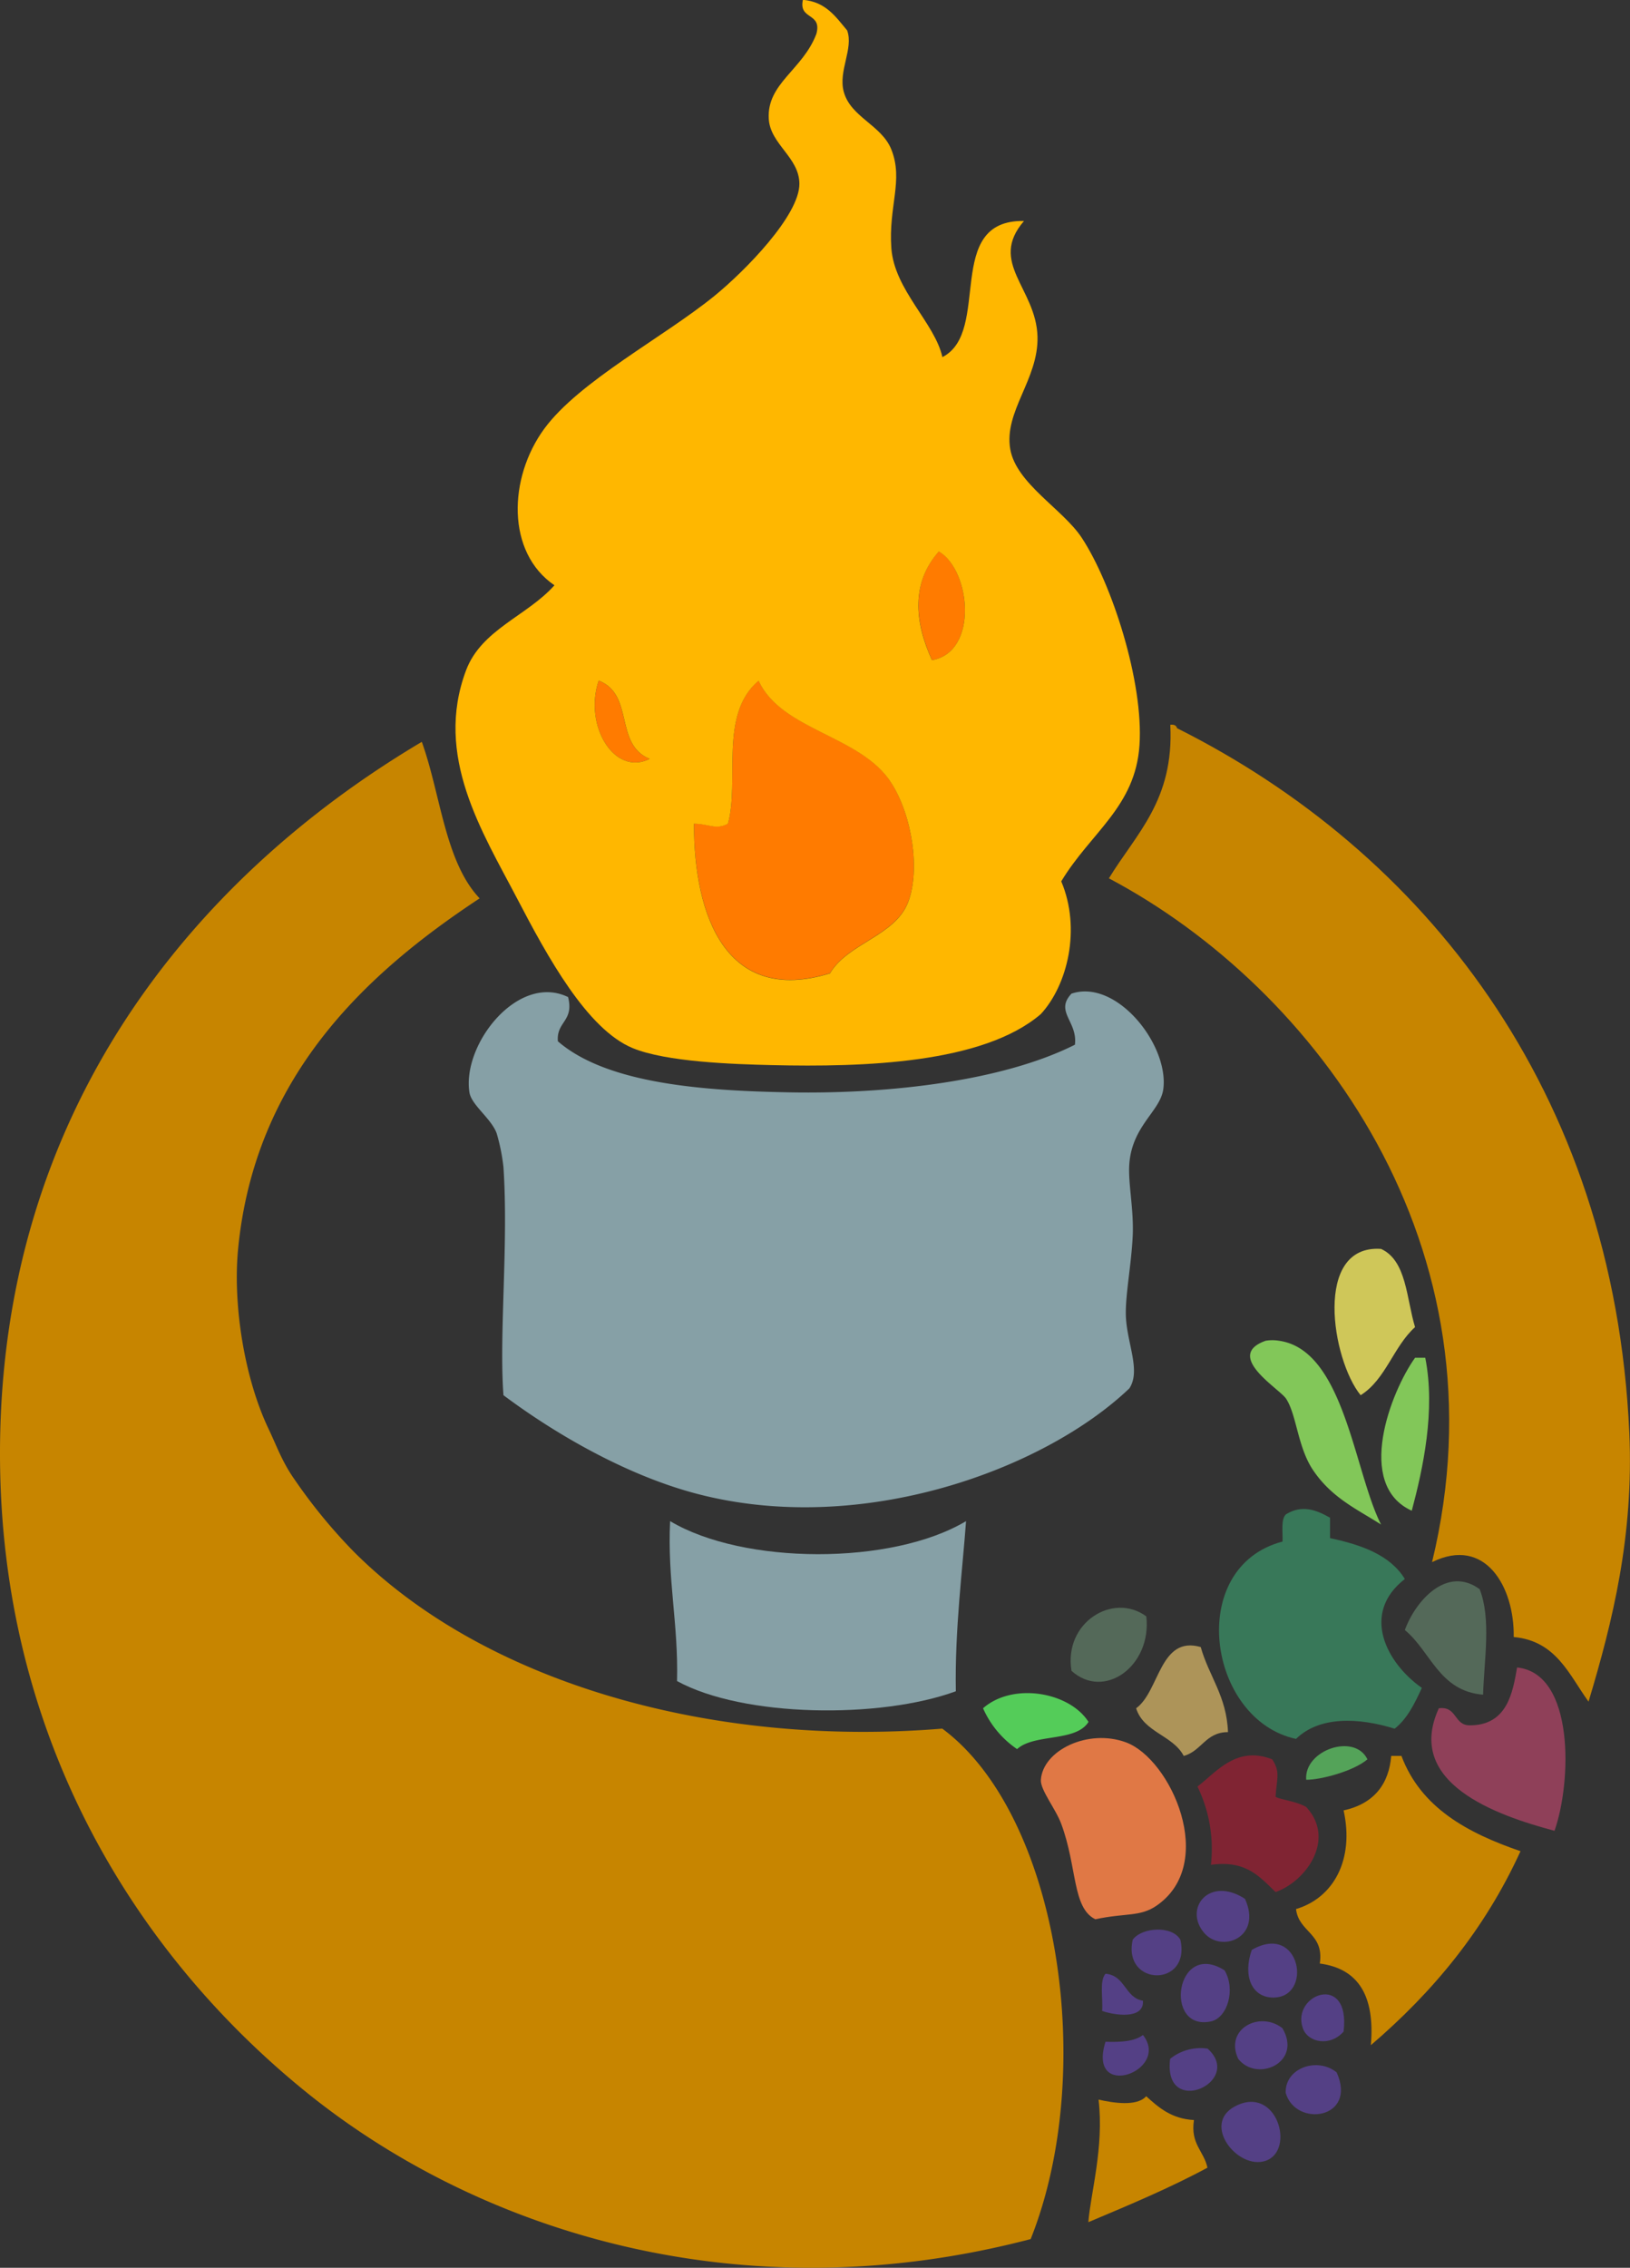 <svg id="Layer_1" data-name="Layer 1" xmlns="http://www.w3.org/2000/svg" viewBox="0 0 362.48 504.09"><rect x="0" y="0" width="362.48" height="504.09" fill="#333333" stroke="none"/><defs><style>.cls-1{fill:#ff7b00;}.cls-2{fill:#86a0a6;}.cls-10,.cls-11,.cls-12,.cls-13,.cls-14,.cls-15,.cls-16,.cls-2,.cls-4,.cls-5,.cls-6,.cls-7,.cls-8,.cls-9{fill-rule:evenodd;}.cls-3{fill:#ffb700;}.cls-4{fill:#fff;}.cls-5{fill:#c78500;}.cls-6{fill:#cfc759;}.cls-7{fill:#82c759;}.cls-8{fill:#387859;}.cls-9{fill:#546959;}.cls-10{fill:#ad9459;}.cls-11{fill:#8f4059;}.cls-12{fill:#54cc59;}.cls-13{fill:#e07845;}.cls-14{fill:#54a359;}.cls-15{fill:#802433;}.cls-16{fill:#544085;}</style></defs><path class="cls-1" d="M459.53,231.05c-6.1,6.9-5.47,15.47-1.51,24.2C468.4,253.47,466.64,235.27,459.53,231.05Z" transform="translate(-250.75 -108.51)"/><path class="cls-1" d="M419.44,259.79c-8.86,7.48-4.17,22.35-6.81,31.77-2.68,1.47-4.37,0-7.56,0,0,20.74,7.3,40.34,30.25,33.28,4-6.78,14.52-8.27,17.4-15.88,2.7-7.12.88-19.16-3.78-26.48C442.19,271.9,424.56,270.91,419.44,259.79Z" transform="translate(-250.75 -108.51)"/><path class="cls-1" d="M383.89,259.79c-3.39,9.92,3.48,21.38,11.34,17.4C387.27,274,391.87,262.89,383.89,259.79Z" transform="translate(-250.75 -108.51)"/><path class="cls-2" d="M377.08,330.14c1.37,5.41-2.64,5.43-2.27,9.83,11,9.53,32.67,11,51.44,11.35,23,.43,47.88-2.7,63.54-10.59.65-5.17-4.55-7.35-.76-11.35,10-3.36,21.68,11.36,20.42,21.18-.62,4.92-6.91,8.11-7.56,16.65-.32,4.17,1,9.94.76,15.88-.3,6.67-1.73,13.56-1.52,18.15.29,6,3.35,12,.76,15.89-18.87,18-59.42,33-96.07,23.45-16.25-4.24-32.28-13.83-43.11-21.94-1-13.52,1.14-33.64,0-50.68a43.24,43.24,0,0,0-1.52-7.56c-1.25-3.33-5.61-6.26-6.05-9.08C353.48,340.67,365.93,324.75,377.08,330.14Z" transform="translate(-250.75 -108.51)"/><path class="cls-3" d="M475.41,208.35c-1.45-8.41,6.3-15.51,6.06-25-.28-10.76-11-16.46-3-25.72-18-.31-7.13,24.66-18.15,30.26-1.68-7.61-10.68-14.89-11.35-24.21s2.73-15.08,0-21.93c-2.17-5.46-9.06-7.17-10.59-12.86-1.25-4.64,2.23-9.55.76-13.62-2.53-3-4.73-6.36-9.84-6.8-1,4.54,4.3,2.75,3,7.56-3,8-11.06,11-10.59,18.91.33,5.63,6.74,8.51,6.81,14.37.08,7.06-12.13,19.47-18.92,25-11.39,9.24-30.06,18.94-37.82,29.51-8,10.93-8.46,27.49,2.27,34.79-6.09,6.83-16.25,9.82-19.66,18.91-7.16,19.05,3.62,35.91,11.34,50.68,6.78,13,15.57,29.1,25.72,33.29,7.49,3.08,22.22,3.57,31,3.78,20.31.47,46.89-.32,59.76-11.35,5.94-6.44,9-18.95,4.54-29.5,6.6-10.93,16.47-16.54,17.4-30.26.94-14-6.12-35.94-12.86-46.14C487.11,221.69,476.74,216,475.41,208.35Zm-91.52,51.44c8,3.1,3.38,14.19,11.34,17.4C387.37,281.17,380.5,269.71,383.89,259.79ZM452.72,309c-2.88,7.61-13.4,9.1-17.4,15.88-22.95,7.06-30.27-12.54-30.25-33.28,3.19,0,4.88,1.47,7.56,0,2.64-9.42-2.05-24.29,6.81-31.77,5.12,11.12,22.75,12.11,29.5,22.69C453.6,289.8,455.42,301.84,452.72,309Zm5.3-53.71c-4-8.73-4.59-17.3,1.51-24.2C466.64,235.27,468.4,253.47,458,255.25Z" transform="translate(-250.75 -108.51)"/><path class="cls-4" d="M383.89,259.79" transform="translate(-250.75 -108.51)"/><path class="cls-4" d="M395.23,277.19" transform="translate(-250.75 -108.51)"/><path class="cls-5" d="M511,269.62c.88-.12,1.34.17,1.51.76C567,297.69,609.61,350.45,613.08,427c1,22.83-3.66,41.78-9.07,59.76-4.34-6-7.18-13.5-16.64-14.37.19-11.09-6.33-22.5-18.16-16.64,17-70-25.74-127.59-71.86-152C503.39,293.82,511.87,286.41,511,269.62Z" transform="translate(-250.75 -108.51)"/><path class="cls-5" d="M344.55,273.41c4.21,11.68,5.13,26.64,12.86,34.79-25.58,16.86-50,39.76-53.71,77.92-1.19,12.32,1.35,28.67,6.81,40.09,1.7,3.55,2.95,7.17,5.63,11a119.54,119.54,0,0,0,13.28,16.21c29.2,29.24,79.78,43.54,130.87,39.33,25.84,19.15,34.6,76,19.66,113.47-64.94,17-123.65-2-161.87-33.29-37.91-31-67.13-78.88-67.33-140.69C250.51,355.78,293.61,303.64,344.55,273.41Z" transform="translate(-250.75 -108.51)"/><path class="cls-2" d="M399.77,446.63c16.33,9.75,49.35,9.85,65.81,0-.75,10.45-2.52,24.11-2.27,37.82-16.89,6.18-47.26,5.81-62-2.27C401.63,469.48,399.14,459.62,399.77,446.63Z" transform="translate(-250.75 -108.51)"/><path class="cls-6" d="M565.43,403.51c-4.8,4.29-6.51,11.64-12.1,15.13-6.41-7.83-10.59-33.55,4.54-32.52C563.57,388.73,563.49,397.13,565.43,403.51Z" transform="translate(-250.75 -108.51)"/><path class="cls-7" d="M557.87,447.39c-5.19-3.34-10.92-5.85-15.13-12.11-3.43-5.09-3.64-12.31-6-15.88-1.53-2.26-13.87-9.54-4.54-12.86a9,9,0,0,1,3,0C549.68,408.59,551.86,435.58,557.87,447.39Z" transform="translate(-250.75 -108.51)"/><path class="cls-7" d="M565.43,410.32h2.27c2.32,11.7-.51,24.67-3,34C552,438.56,560.07,417.79,565.43,410.32Z" transform="translate(-250.75 -108.51)"/><path class="cls-8" d="M546.52,445.87v4.54c7.07,1.5,13.38,3.77,16.64,9.08-9.88,7.68-4.08,18.7,3.78,24.21-1.59,3.45-3.22,6.85-6.05,9.07-8-2.49-16.72-2.84-21.93,2.27-19.66-4.22-24.62-38.18-3-43.87.09-2.18-.41-4.95.76-6.05C540.27,442.93,543.43,444.11,546.52,445.87Z" transform="translate(-250.75 -108.51)"/><path class="cls-9" d="M579.8,461.76c2.59,6.64,1,15.5.76,23.45-9.79-.8-11.6-9.59-17.4-14.37C565.49,464.42,572.48,456.4,579.8,461.76Z" transform="translate(-250.75 -108.51)"/><path class="cls-9" d="M505.67,467.81c1.24,11-9.33,18.69-16.64,12.1C487.25,469.09,498.36,462.38,505.67,467.81Z" transform="translate(-250.75 -108.51)"/><path class="cls-10" d="M523.83,493.53c-5,0-5.86,4.23-9.84,5.29-2.43-4.62-8.9-5.21-10.59-10.59,5.23-3.75,5.23-16.23,14.37-13.61C519.59,481.12,523.53,485.5,523.83,493.53Z" transform="translate(-250.75 -108.51)"/><path class="cls-11" d="M588.12,479.16c12.86,1.32,12.14,25.53,8.32,36.31-13-3.47-33.35-10.61-25.72-27.24,4.06-.52,3.32,3.75,6.81,3.79C586,492.08,587.17,484.58,588.12,479.16Z" transform="translate(-250.75 -108.51)"/><path class="cls-12" d="M492.81,491.26c-2.79,4.52-12.07,2.55-15.88,6.05a21.48,21.48,0,0,1-7.57-9.08C476,482.39,488.59,484.61,492.81,491.26Z" transform="translate(-250.75 -108.51)"/><path class="cls-13" d="M494.33,535.13c-5.15-2.52-4-11.55-7.57-21.18-1.23-3.36-4.7-7.58-4.54-9.83.46-6.55,10.49-11.41,18.91-8.32,10,3.68,20.46,26.92,6.81,36.31C504.25,534.64,501.17,533.67,494.33,535.13Z" transform="translate(-250.75 -108.51)"/><path class="cls-14" d="M554.84,499.58c-3.06,2.62-10.38,4.57-13.62,4.54C540.72,497.51,552,493.66,554.84,499.58Z" transform="translate(-250.75 -108.51)"/><path class="cls-15" d="M533.66,499.58c1.86,2.82,1,4.2.76,8.32.77.57,4.66,1,6.8,2.27,6.65,7.16,0,16.52-6.8,18.91-3.5-3.31-6.48-7.14-14.38-6.05a31.67,31.67,0,0,0-3-17.4C521.18,502.5,525.68,496.45,533.66,499.58Z" transform="translate(-250.75 -108.51)"/><path class="cls-5" d="M560.13,498.82h2.27c4.35,11.54,14.66,17.11,26.48,21.18-8,17.52-19.56,31.38-33.28,43.12.93-10.76-2.62-17-11.35-18.15,1-6.78-4.69-6.91-5.29-12.11,8.36-2.48,13-11,10.58-21.93C556.46,509.42,559.63,504.91,560.13,498.82Z" transform="translate(-250.75 -108.51)"/><path class="cls-16" d="M527.61,530.59c3.91,8.6-5.19,12.11-9.08,7.57C513.9,532.75,519.64,525.41,527.61,530.59Z" transform="translate(-250.75 -108.51)"/><path class="cls-16" d="M502.65,539.67c2-2.77,8.75-3.21,10.59,0C515.65,550.37,500.3,550.09,502.65,539.67Z" transform="translate(-250.75 -108.51)"/><path class="cls-16" d="M529.12,541.94c10.92-6.31,13.77,10.9,4.54,10.59C529.15,552.38,527.08,547.77,529.12,541.94Z" transform="translate(-250.75 -108.51)"/><path class="cls-16" d="M523.07,546.48c2.53,4.28.63,10.54-3,11.35C509.45,560.15,512.1,539.58,523.07,546.48Z" transform="translate(-250.75 -108.51)"/><path class="cls-16" d="M496.59,547.24c4.43.36,4.27,5.31,8.33,6,.29,4.26-6.41,3.21-9.08,2.27C496.08,552.78,495.19,548.86,496.59,547.24Z" transform="translate(-250.75 -108.51)"/><path class="cls-16" d="M549.54,560.09c-2.94,3.4-7.94,2.5-9.07-.75C537.84,551.79,551.13,546.81,549.54,560.09Z" transform="translate(-250.75 -108.51)"/><path class="cls-16" d="M535.93,559.34c4.51,7.66-5.66,12.14-9.83,6.81C523,559.49,530.92,555.4,535.93,559.34Z" transform="translate(-250.75 -108.51)"/><path class="cls-16" d="M496.59,562.36c3.39.12,6.48-.08,8.33-1.51C511.19,568.86,492.43,575.66,496.59,562.36Z" transform="translate(-250.75 -108.51)"/><path class="cls-16" d="M519.29,563.88c8.24,7.41-10,15.61-8.32,2.27A10.82,10.82,0,0,1,519.29,563.88Z" transform="translate(-250.75 -108.51)"/><path class="cls-16" d="M548,569.17c4.65,10.37-9.13,12.33-11.34,4.54C536.49,568.15,543.74,565.68,548,569.17Z" transform="translate(-250.75 -108.51)"/><path class="cls-5" d="M516.26,579.76c-.82,5.37,2.22,6.86,3,10.59-8.35,4.51-17.43,8.3-26.48,12.11.48-6.34,3.52-16.65,2.27-27.24,3.16.71,8.53,1.6,10.59-.75C508.45,577,511.25,579.48,516.26,579.76Z" transform="translate(-250.75 -108.51)"/><path class="cls-16" d="M525.34,576.74c9.34-5,13.62,9.85,6.81,12.1C526,590.86,517.93,580.71,525.34,576.74Z" transform="translate(-250.75 -108.51)"/></svg>